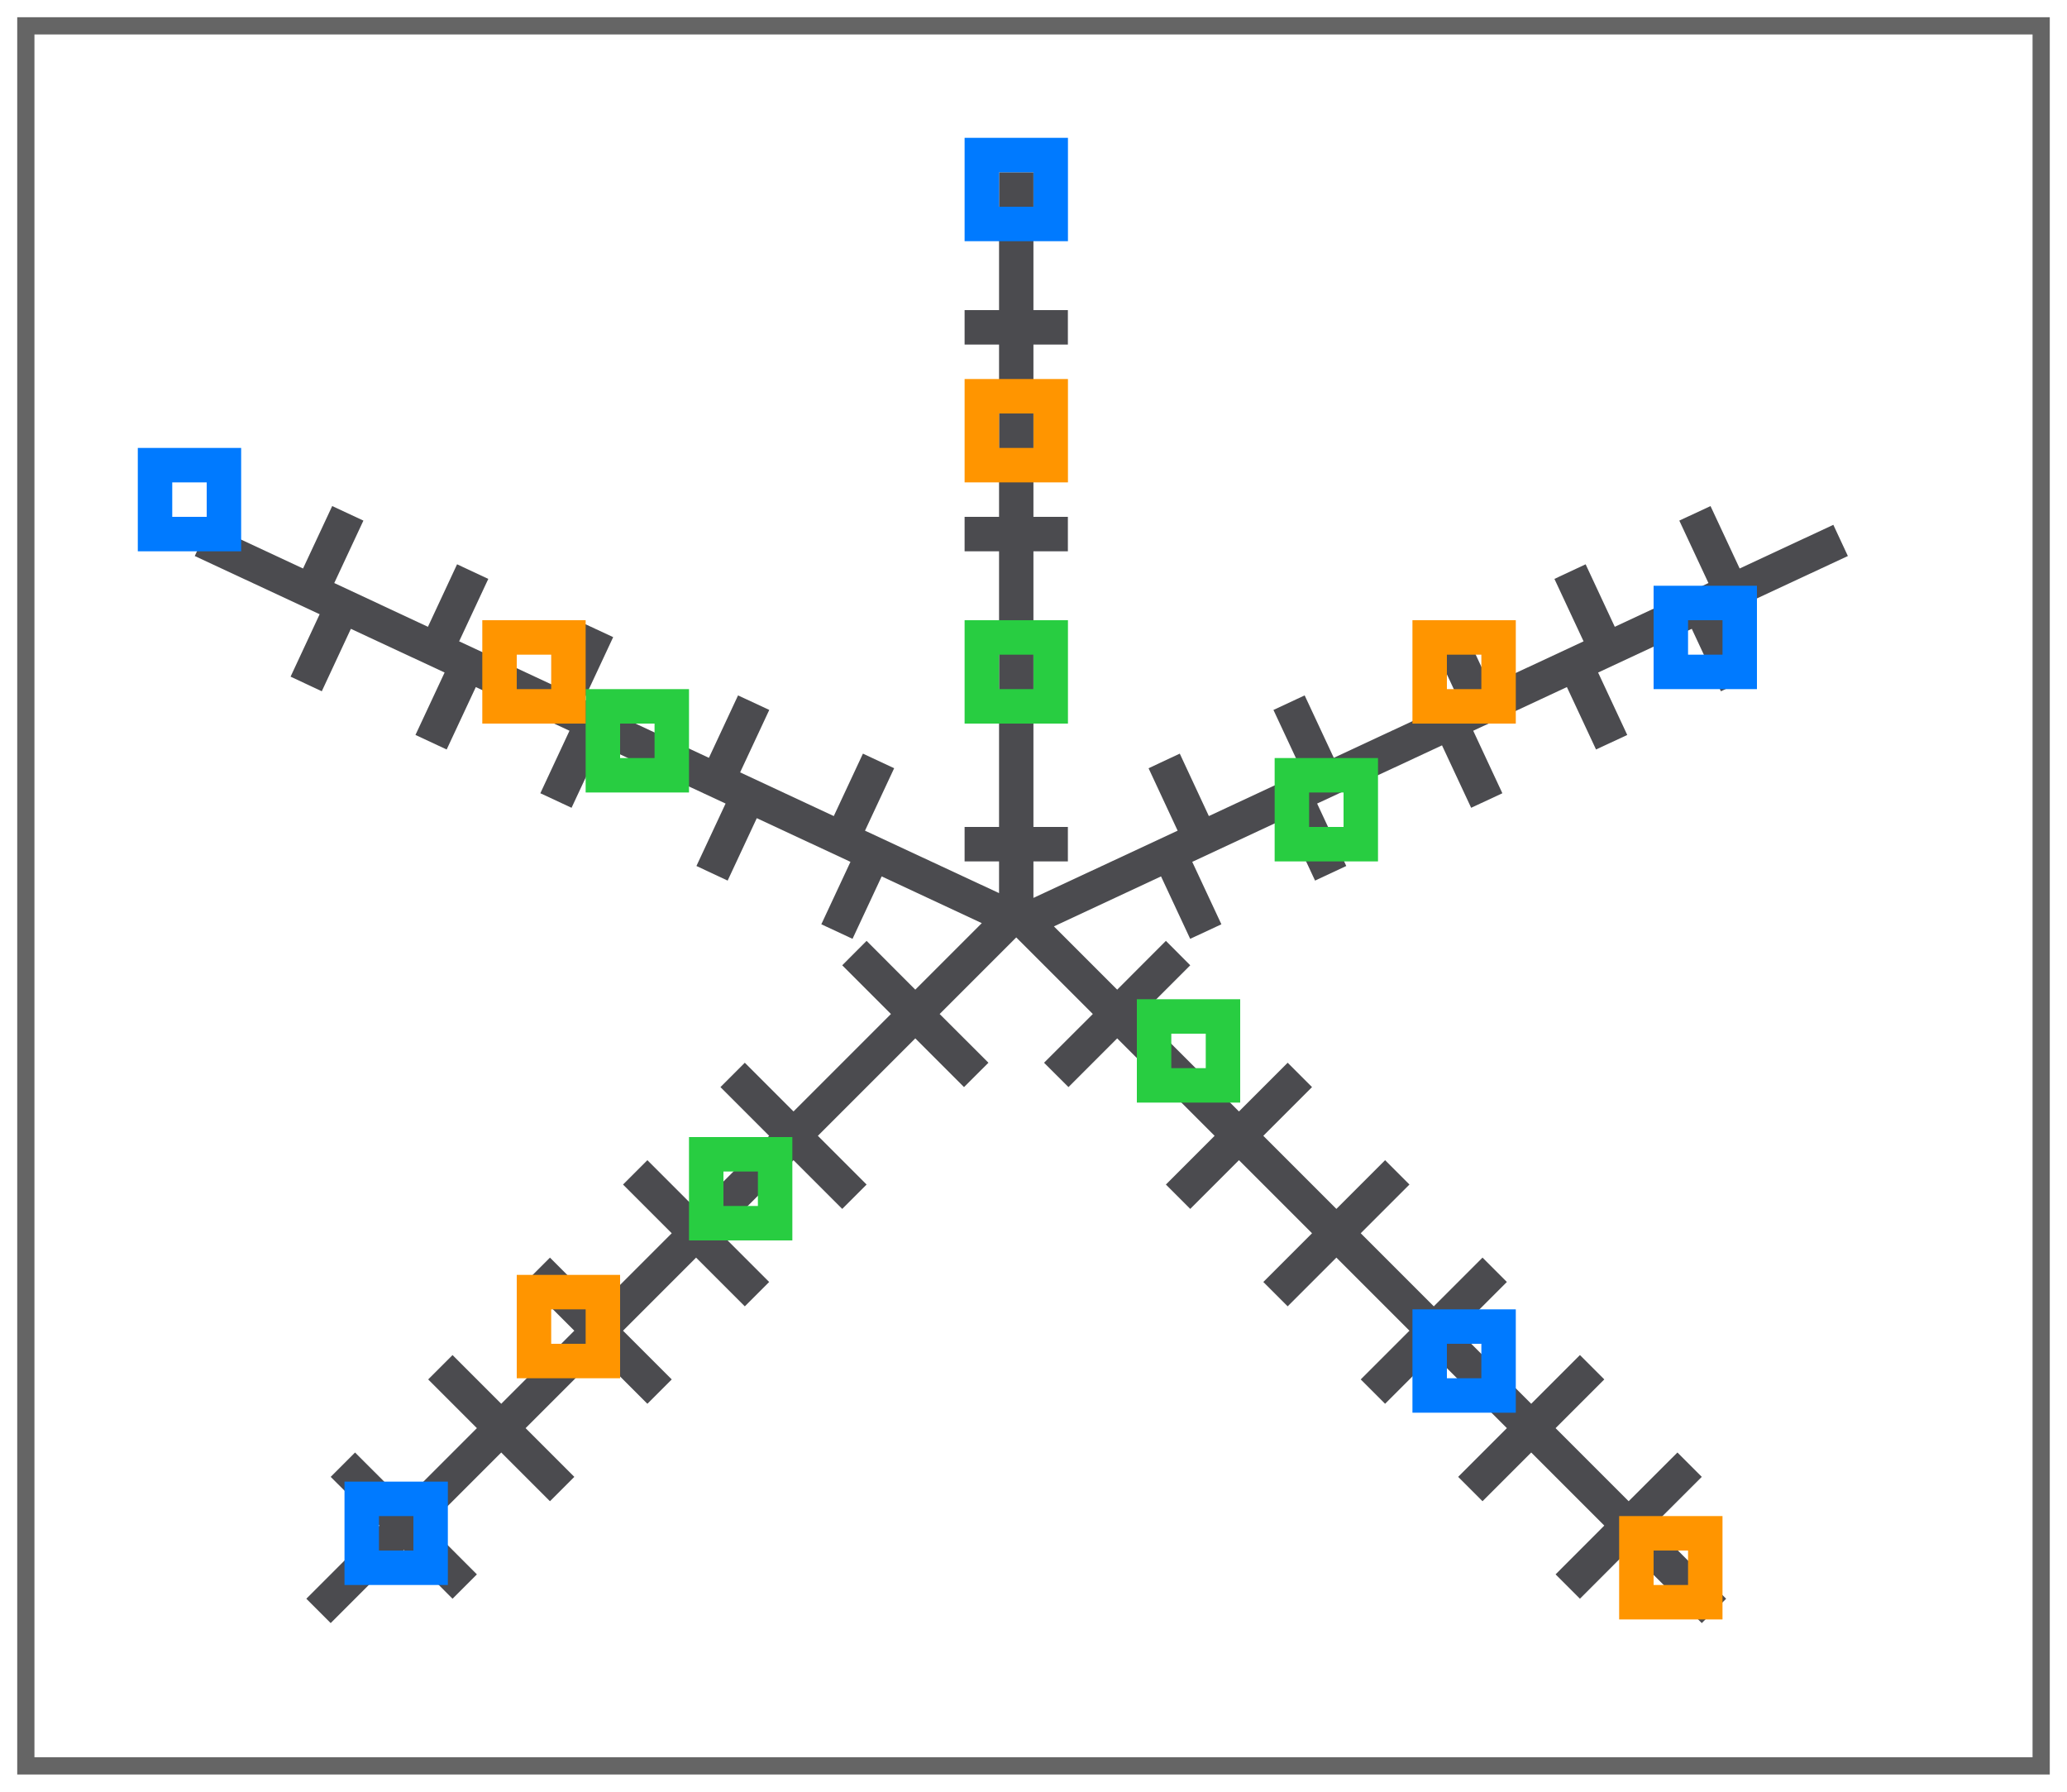 <svg height="52" viewBox="0 0 60 52" width="60" xmlns="http://www.w3.org/2000/svg" xmlns:xlink="http://www.w3.org/1999/xlink"><filter id="a" color-interpolation-filters="sRGB" height="1.052" width="1.045" x="-.022" y="-.026"><feGaussianBlur stdDeviation=".555"/></filter><path d="m.5.5h59v51h-59z" fill="#656565" filter="url(#a)"/><path d="m1 1h58v50h-58z" fill="#fff"/><path d="m29 5v4h-1v1h1v5h-1v1h1v8h-1v1h1v.92l-3.891-1.812.846-1.812-.906-.424-.846 1.812-2.719-1.268.846-1.812-.906-.422-.846 1.812-3.625-1.691.846-1.812-.906-.422-.846 1.812-2.719-1.268.846-1.812-.906-.424-.846 1.814-2.719-1.27.846-1.812-.906-.422-.846 1.812-2.719-1.268-.424.906 3.625 1.689-.844 1.812.906.424.844-1.812 2.721 1.268-.846 1.812.906.422.846-1.812 2.719 1.268-.846 1.814.906.422.846-1.812 3.625 1.689-.846 1.812.906.424.846-1.812 2.719 1.268-.846 1.812.906.422.846-1.812 2.906 1.357-1.93 1.93-1.414-1.416-.707.709 1.414 1.414-2.121 2.121-.707.707-1.414-1.414-.707.707 1.414 1.414-2.121 2.121-1.414-1.414-.707.707 1.414 1.414-2.121 2.121-1.414-1.414-.707.707 1.414 1.414-2.121 2.121-1.414-1.414-.707.707 1.414 1.414-2.121 2.121-1.416-1.414-.707.707 1.416 1.414-2.123 2.123.707.707 2.123-2.123 1.414 1.416.707-.707-1.414-1.416 2.121-2.121 1.414 1.414.707-.707-1.414-1.414 2.121-2.121 1.414 1.414.707-.707-1.414-1.414 2.121-2.121 1.414 1.414.707-.707-1.414-1.414 2.121-2.121 1.414 1.414.707-.707-1.414-1.414.707-.707 2.121-2.121 1.414 1.414.709-.707-1.416-1.414 2.223-2.223 2.223 2.223-1.416 1.414.709.707 1.414-1.414 2.121 2.121.707.707-1.414 1.414.707.707 1.414-1.414 2.121 2.121-1.414 1.414.707.707 1.414-1.414 2.121 2.121-1.414 1.414.707.707 1.414-1.414 2.121 2.121-1.414 1.414.707.707 1.414-1.414 2.121 2.121-1.414 1.416.707.707 1.414-1.416 2.123 2.123.707-.707-2.123-2.123 1.416-1.414-.707-.707-1.416 1.414-2.121-2.121 1.414-1.414-.707-.707-1.414 1.414-2.121-2.121 1.414-1.414-.707-.707-1.414 1.414-2.121-2.121 1.414-1.414-.707-.707-1.414 1.414-2.121-2.121 1.414-1.414-.707-.707-1.414 1.414-.707-.707-2.121-2.121 1.414-1.414-.707-.709-1.414 1.416-1.836-1.836 3.109-1.451.846 1.812.906-.422-.846-1.812 2.719-1.268.846 1.812.906-.424-.846-1.812 3.625-1.689.846 1.812.906-.422-.846-1.814 2.719-1.268.846 1.812.906-.422-.846-1.812 2.719-1.268.846 1.812.906-.424-.846-1.812 3.625-1.689-.422-.906-2.719 1.268-.846-1.812-.906.422.846 1.812-2.719 1.27-.846-1.814-.906.424.846 1.812-2.719 1.268-.846-1.812-.906.422.846 1.812-3.625 1.691-.846-1.812-.906.422.846 1.812-2.721 1.268-.844-1.812-.906.424.844 1.812-4.186 1.951v-1.059h1v-1h-1v-8h1v-1h-1v-5h1v-1h-1v-4z" fill="#4b4b4f"/><path d="m28 4v3h3v-3zm1 1h1v1h-1z" fill="#007aff"/><g fill="#28cd41"><path d="m28 18v3h3v-3zm1 1h1v1h-1z"/><path d="m37 22v3h3v-3zm1 1h1v1h-1z"/><path d="m33 29v3h3v-3zm1 1h1v1h-1z"/></g><g fill="#007aff"><path d="m48 17v3h3v-3zm1 1h1v1h-1z"/><path d="m4 13v3h3v-3zm1 1h1v1h-1z"/><path d="m41 38v3h3v-3zm1 1h1v1h-1z"/><path d="m10 43v3h3v-3zm1 1h1v1h-1z"/></g><path d="m17 20v3h3v-3zm1 1h1v1h-1z" fill="#28cd41"/><path d="m20 33v3h3v-3zm1 1h1v1h-1z" fill="#28cd41"/><g fill="#ff9500"><path d="m15 37v3h3v-3zm1 1h1v1h-1z"/><path d="m14 18v3h3v-3zm1 1h1v1h-1z"/><path d="m28 11v3h3v-3zm1 1h1v1h-1z"/><path d="m41 18v3h3v-3zm1 1h1v1h-1z"/><path d="m47 44v3h3v-3zm1 1h1v1h-1z"/></g></svg>